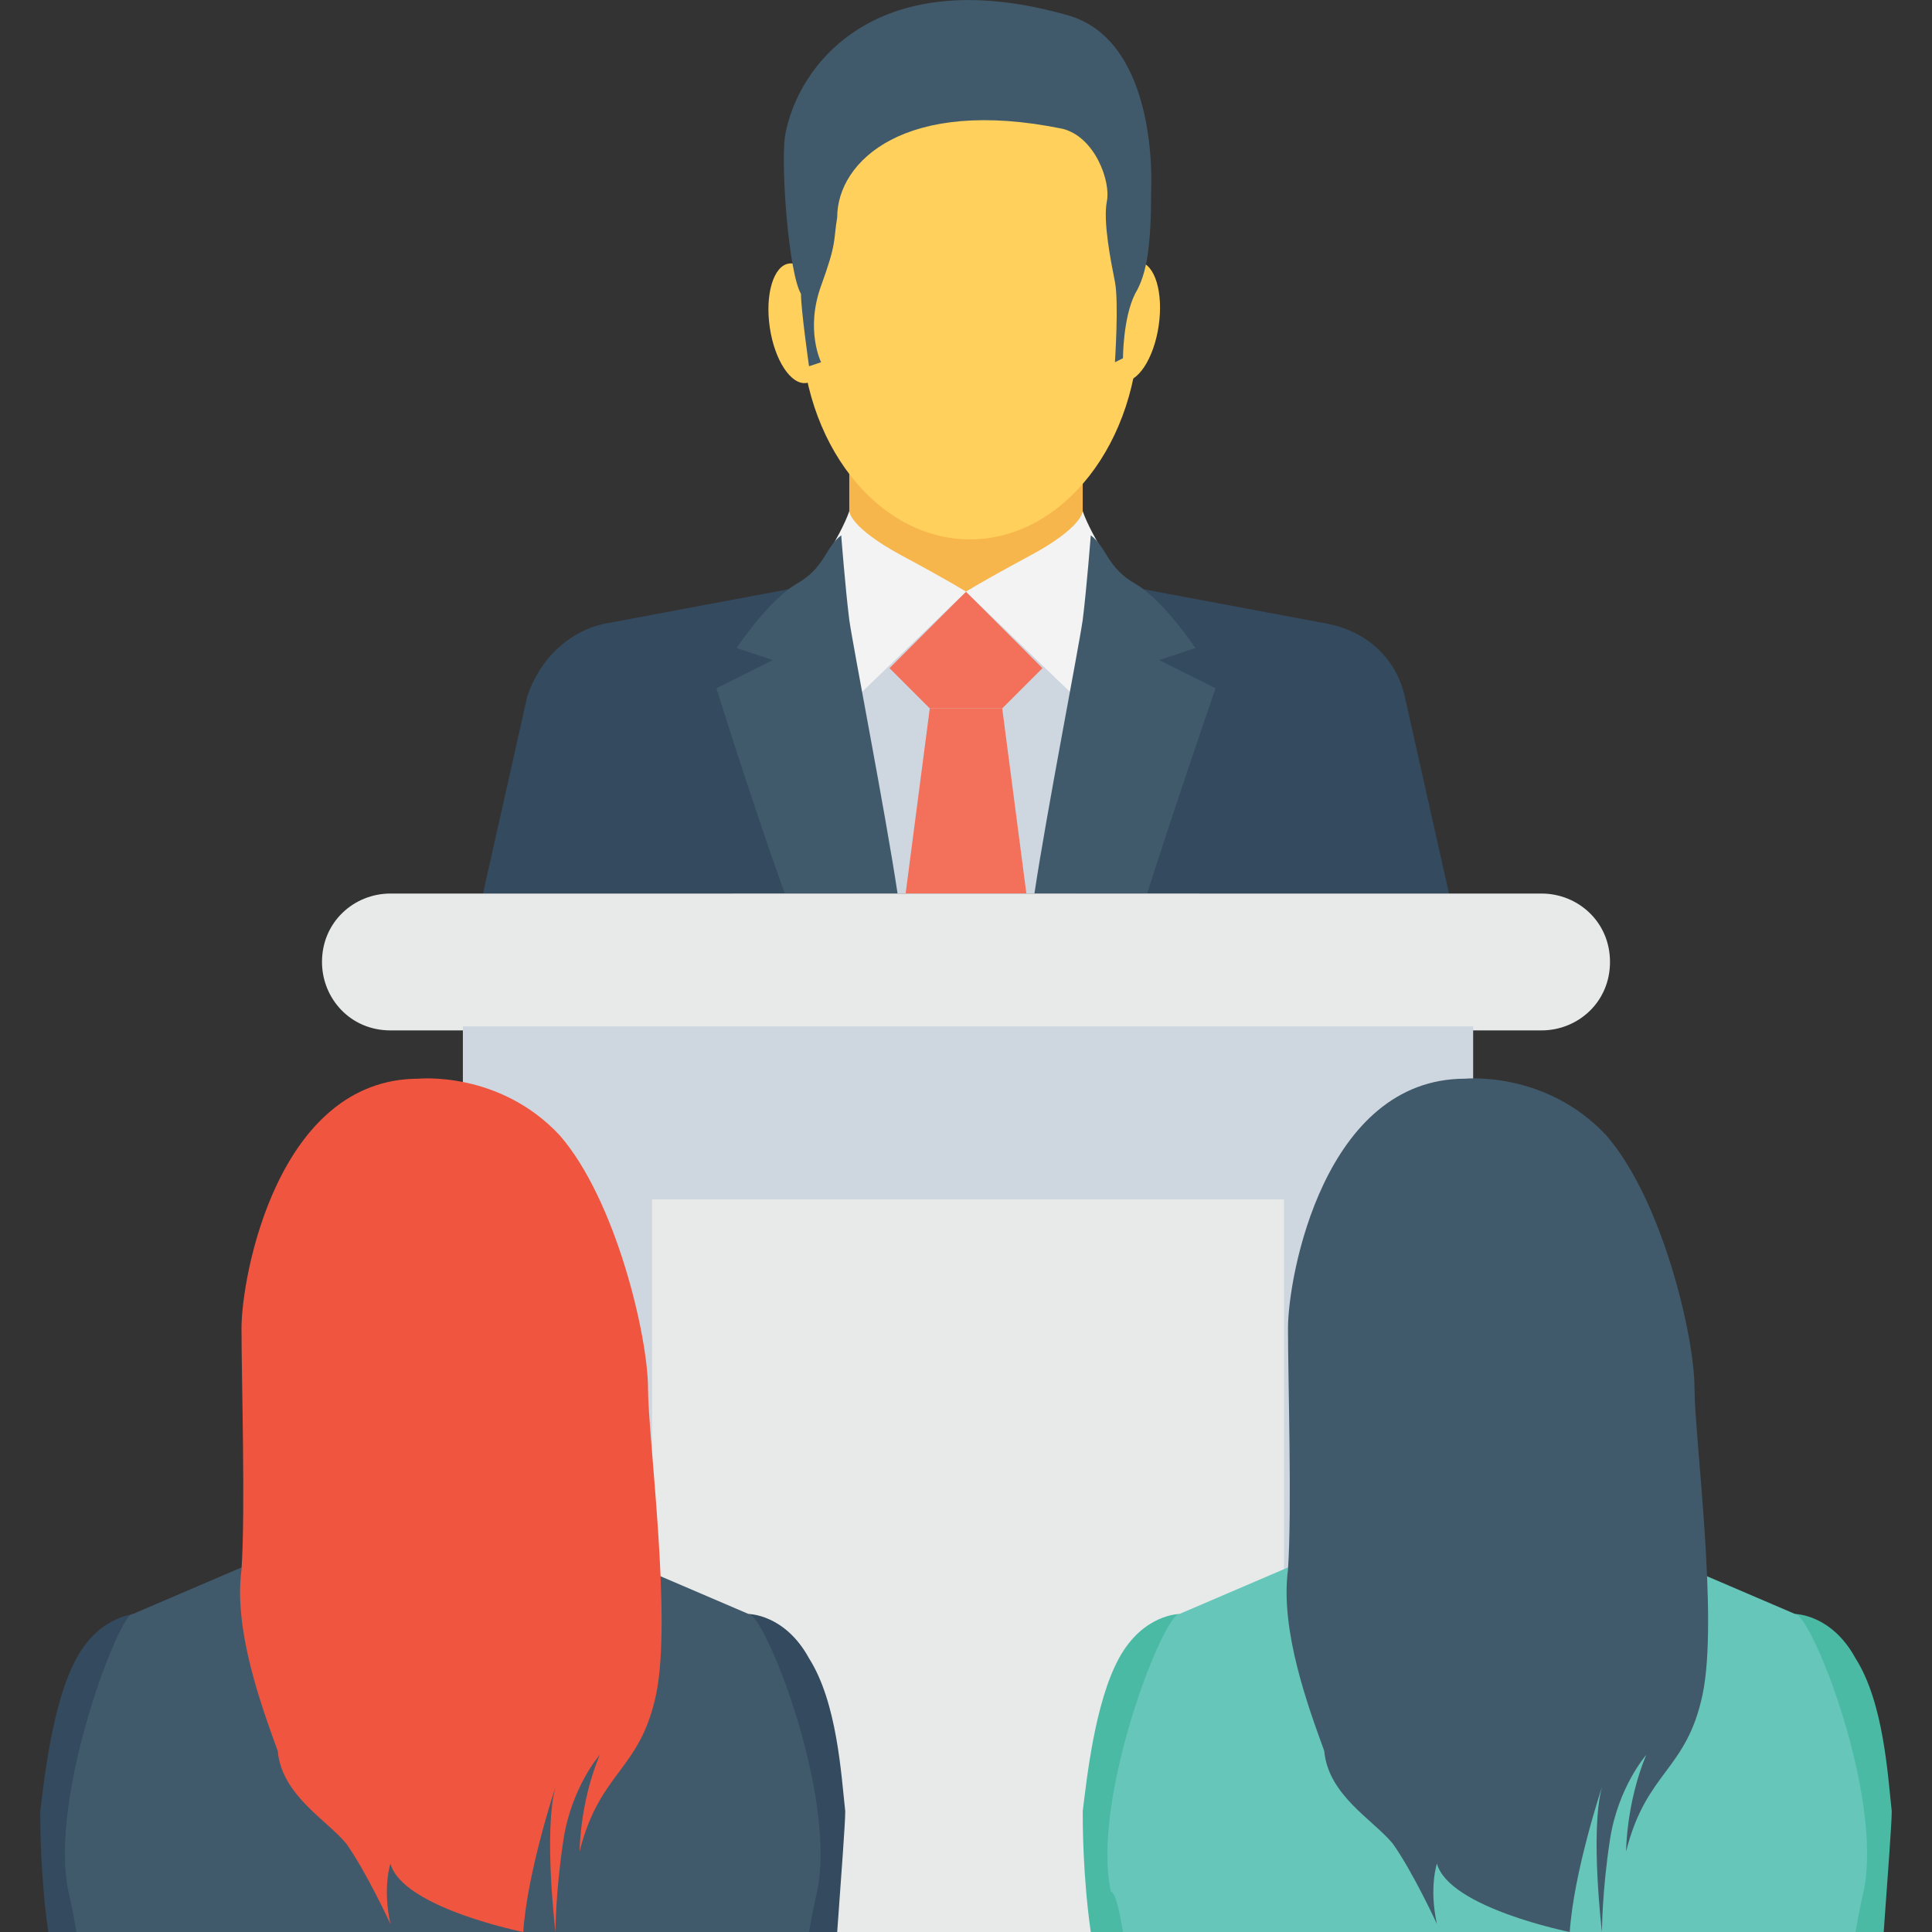<?xml version="1.0" encoding="utf-8"?>
<!-- Generator: Adobe Illustrator 19.0.1, SVG Export Plug-In . SVG Version: 6.00 Build 0)  -->
<svg version="1.1" id="Layer_1" xmlns="http://www.w3.org/2000/svg" xmlns:xlink="http://www.w3.org/1999/xlink" x="0px" y="0px"
	 viewBox="0 0 48 48" style="enable-background:new 0 0 48 48;" xml:space="preserve">
<rect x="0" y="0" width="48" height="48" fill="#333333" stroke="none"/>
<style type="text/css">
	.st0{fill:#66C6B9;}
	.st1{fill:#F3F3F3;}
	.st2{fill:#415A6B;}
	.st3{fill:#CED6E0;}
	.st4{fill:#F3705A;}
	.st5{fill:#E8EAE9;}
	.st6{fill:#4ABAA5;}
	.st7{fill:#F05540;}
	.st8{fill:#FFD15C;}
	.st9{fill:#55C0EB;}
	.st10{fill:#8AD7F8;}
	.st11{fill:#344A5E;}
	.st12{fill:#FFFFFF;}
	.st13{fill:#F7B64C;}
	.st14{fill:#ADB3BA;}
	.st15{fill:#38A892;}
	.st16{fill:#ED9845;}
	.st17{fill:#2D4251;}
	.st18{fill:#304556;}
	.st19{fill:#A5AAAD;}
	.st20{fill:#2D4456;}
	.st21{fill:#4FB0E0;}
	.st22{fill:#2D4354;}
	.st23{fill:#E54C38;}
	.st24{fill:#2B4456;}
	.st25{fill:#2B404F;}
</style>
<g>
	<g>
		<g>
			<g>
				<g>
					<g>
						<path class="st13" d="M21.1,8.7l0,4.3c0,0,0,0.4,1.3,1.1C23.7,14.8,24,15,24,15s0.3-0.2,1.6-0.9c1.3-0.7,1.3-1.1,1.3-1.1V8.7
							H21.1z"/>
					</g>
				</g>
				<path class="st8" d="M27.5,3.7c-0.3-1.2-1-0.9-1.8-1.2c-0.2,0-0.5-0.1-0.7-0.1c-0.7-0.1-1.3-0.1-2,0.1c0,0,0,0,0,0
					c-0.4-0.2-0.7-0.3-1.1-0.3c-1,0.2-1.4,0.8-1.5,2.3c0,0.3,0,0.6-0.1,0.9c0,0.1,0.1,0.1,0.1,0.2C20,6.3,19.9,7.1,19.9,8
					c0,3,1.9,5.4,4.2,5.4c2.3,0,4.2-2.4,4.2-5.4c0-0.8-0.1-1.5-0.3-2.1C27.8,5.5,27.6,4.2,27.5,3.7z"/>
				<g>
					<g>
						<ellipse transform="matrix(0.989 0.145 -0.145 0.989 1.464 -3.995)" class="st8" cx="28.1" cy="8" rx="0.7" ry="1.5"/>
					</g>
				</g>
				<g>
					<g>
						
							<ellipse transform="matrix(-0.989 0.145 -0.145 -0.989 40.658 13.058)" class="st8" cx="19.9" cy="8" rx="0.7" ry="1.5"/>
					</g>
				</g>
				<g>
					<g>
						<path class="st2" d="M20.1,9.1L20.4,9c0,0-0.4-0.8,0-1.9s0.3-1.1,0.4-1.7c0-1.4,1.7-3,5.6-2.2c0.8,0.2,1.2,1.3,1.1,1.8
							c-0.1,0.5,0.1,1.5,0.2,2s0,2,0,2l0.2-0.1c0,0,0-1,0.3-1.6c0.3-0.5,0.4-1.2,0.4-2.6c0,0,0.2-3.6-2-4.3c-4.8-1.4-6.8,1.2-7.1,3
							c-0.1,0.8,0.1,3.4,0.4,3.9C19.9,7.7,20.1,9.1,20.1,9.1z"/>
					</g>
				</g>
			</g>
			<g>
				<g>
					<g>
						<g>
							<path class="st3" d="M29.8,22.2v-4.7c0-1.5-1.2-2.8-2.8-2.8h-6c-1.5,0-2.8,1.2-2.8,2.8v4.7H29.8z"/>
						</g>
					</g>
					<g>
						<g>
							<g>
								<polygon class="st4" points="25.5,22.2 24.9,17.6 23.1,17.6 22.5,22.2 								"/>
							</g>
						</g>
						<g>
							<polygon class="st4" points="24.9,17.6 25.9,16.6 24,14.7 22.1,16.6 23.1,17.6 							"/>
						</g>
					</g>
					<g>
						<g>
							<g>
								<path class="st11" d="M36,22.2l-1.1-4.9c-0.2-0.9-0.9-1.6-1.9-1.8l-4.8-0.9l-1.5,7.6H36z"/>
							</g>
						</g>
						<g>
							<g>
								<g>
									<path class="st1" d="M26.9,12.7c0,0,0,0.4-1.3,1.1c-1.3,0.7-1.6,0.9-1.6,0.9l2.8,2.7c0,0,1.1-2.7,1.1-2.8
										S27.1,13.3,26.9,12.7z"/>
								</g>
							</g>
						</g>
						<g>
							<g>
								<path class="st2" d="M28.5,22.2c0.7-2.2,1.7-5.1,1.7-5.1l-1.4-0.7l0.9-0.3c0,0-0.8-1.2-1.5-1.6c-0.7-0.4-0.7-0.9-1.1-1.2
									c0,0-0.1,1.3-0.2,2.1c-0.1,0.7-0.9,4.8-1.2,6.8H28.5z"/>
							</g>
						</g>
					</g>
					<g>
						<g>
							<g>
								<path class="st11" d="M21.3,22.2l-1.5-7.6L15,15.5c-0.9,0.2-1.6,0.9-1.9,1.8L12,22.2H21.3z"/>
							</g>
						</g>
						<g>
							<g>
								<g>
									<path class="st1" d="M21.1,12.7c0,0,0,0.4,1.3,1.1s1.6,0.9,1.6,0.9l-2.8,2.7c0,0-1.1-2.7-1.1-2.8S20.9,13.3,21.1,12.7z"/>
								</g>
							</g>
						</g>
						<g>
							<g>
								<path class="st2" d="M19.5,22.2h2.8c-0.3-2-1.1-6.1-1.2-6.8c-0.1-0.8-0.2-2.1-0.2-2.1c-0.4,0.3-0.4,0.8-1.1,1.2
									c-0.7,0.4-1.5,1.6-1.5,1.6l0.9,0.3l-1.4,0.7C17.8,17.1,18.7,20,19.5,22.2z"/>
							</g>
						</g>
					</g>
				</g>
			</g>
		</g>
		<g>
			<g>
				<path class="st5" d="M38.3,22.2H9.7c-0.9,0-1.7,0.7-1.7,1.7c0,0.9,0.7,1.7,1.7,1.7h28.6c0.9,0,1.7-0.7,1.7-1.7
					C40,22.9,39.2,22.2,38.3,22.2z"/>
			</g>
			<rect x="11.5" y="25.5" class="st3" width="25.1" height="22.5"/>
			<g>
				<rect x="16.2" y="29.8" class="st5" width="15.7" height="18.2"/>
			</g>
		</g>
		<g>
			<g>
				<path class="st11" d="M20.8,48c0.1-1.4,0.2-2.7,0.2-3c-0.1-0.9-0.2-2.7-0.9-3.8c-0.6-1.1-1.5-1.1-1.5-1.1l-1.1,2.2L17.1,48H20.8
					z"/>
				<path class="st11" d="M5,48l-0.5-5.7l-1.1-2.2c0,0-0.9,0-1.5,1.1c-0.6,1.1-0.8,3-0.9,3.8c0,0.3,0,1.6,0.2,3H5z"/>
				<path class="st2" d="M1.9,48h18.2c0.1-0.6,0.2-1,0.2-1c0.5-2.4-1.3-6.9-1.7-6.9l-3.5-1.5L11,38.1l-4.2,0.5l-3.5,1.5
					C3,40,1.2,44.6,1.7,47C1.7,47,1.8,47.4,1.9,48z"/>
				<g>
					<path class="st7" d="M8.6,45.8c0.5,0.7,1.1,2,1.1,2c-0.2-0.9,0-1.5,0-1.5C10,47.4,13,48,13,48c0.1-1.5,0.8-3.6,0.8-3.6
						c-0.3,1.1,0,3.6,0,3.6s0-1,0.2-2.3c0.2-1.3,0.9-2.1,0.9-2.1c-0.5,1.2-0.5,2.4-0.5,2.4c0.5-2,1.5-2,1.9-3.9
						c0.4-1.9-0.2-6.4-0.2-7.6c0-1.3-0.8-4.7-2.2-6.3c-1.5-1.6-3.5-1.4-3.5-1.4c-3.5,0-4.4,4.9-4.4,6.2c0,1.3,0.1,4.5,0,6
						c-0.2,1.5,0.5,3.4,0.9,4.5C7,44.6,8.1,45.2,8.6,45.8z"/>
				</g>
			</g>
			<g>
				<path class="st6" d="M46.8,48c0.1-1.4,0.2-2.7,0.2-3c-0.1-0.9-0.2-2.7-0.9-3.8c-0.6-1.1-1.5-1.1-1.5-1.1l-1.1,2.2L43,48H46.8z"
					/>
				<path class="st6" d="M30.9,48l-0.5-5.7l-1.1-2.2c0,0-0.9,0-1.5,1.1c-0.6,1.1-0.8,3-0.9,3.8c0,0.3,0,1.6,0.2,3H30.9z"/>
				<path class="st0" d="M27.9,48h18.2c0.1-0.6,0.2-1,0.2-1c0.5-2.4-1.3-6.9-1.7-6.9l-3.5-1.5L37,38.1l-4.2,0.5l-3.5,1.5
					c-0.4,0-2.2,4.6-1.7,6.9C27.7,47,27.8,47.4,27.9,48z"/>
				<g>
					<path class="st2" d="M34.6,45.8c0.5,0.7,1.1,2,1.1,2c-0.2-0.9,0-1.5,0-1.5C36,47.4,39,48,39,48c0.1-1.5,0.8-3.6,0.8-3.6
						c-0.3,1.1,0,3.6,0,3.6s0-1,0.2-2.3c0.2-1.3,0.9-2.1,0.9-2.1c-0.5,1.2-0.5,2.4-0.5,2.4c0.5-2,1.5-2,1.9-3.9
						c0.4-1.9-0.2-6.4-0.2-7.6c0-1.3-0.8-4.7-2.2-6.3c-1.5-1.6-3.5-1.4-3.5-1.4c-3.5,0-4.4,4.9-4.4,6.2c0,1.3,0.1,4.5,0,6
						c-0.2,1.5,0.5,3.4,0.9,4.5C33,44.6,34.1,45.2,34.6,45.8z"/>
				</g>
			</g>
		</g>
	</g>
</g>
</svg>
